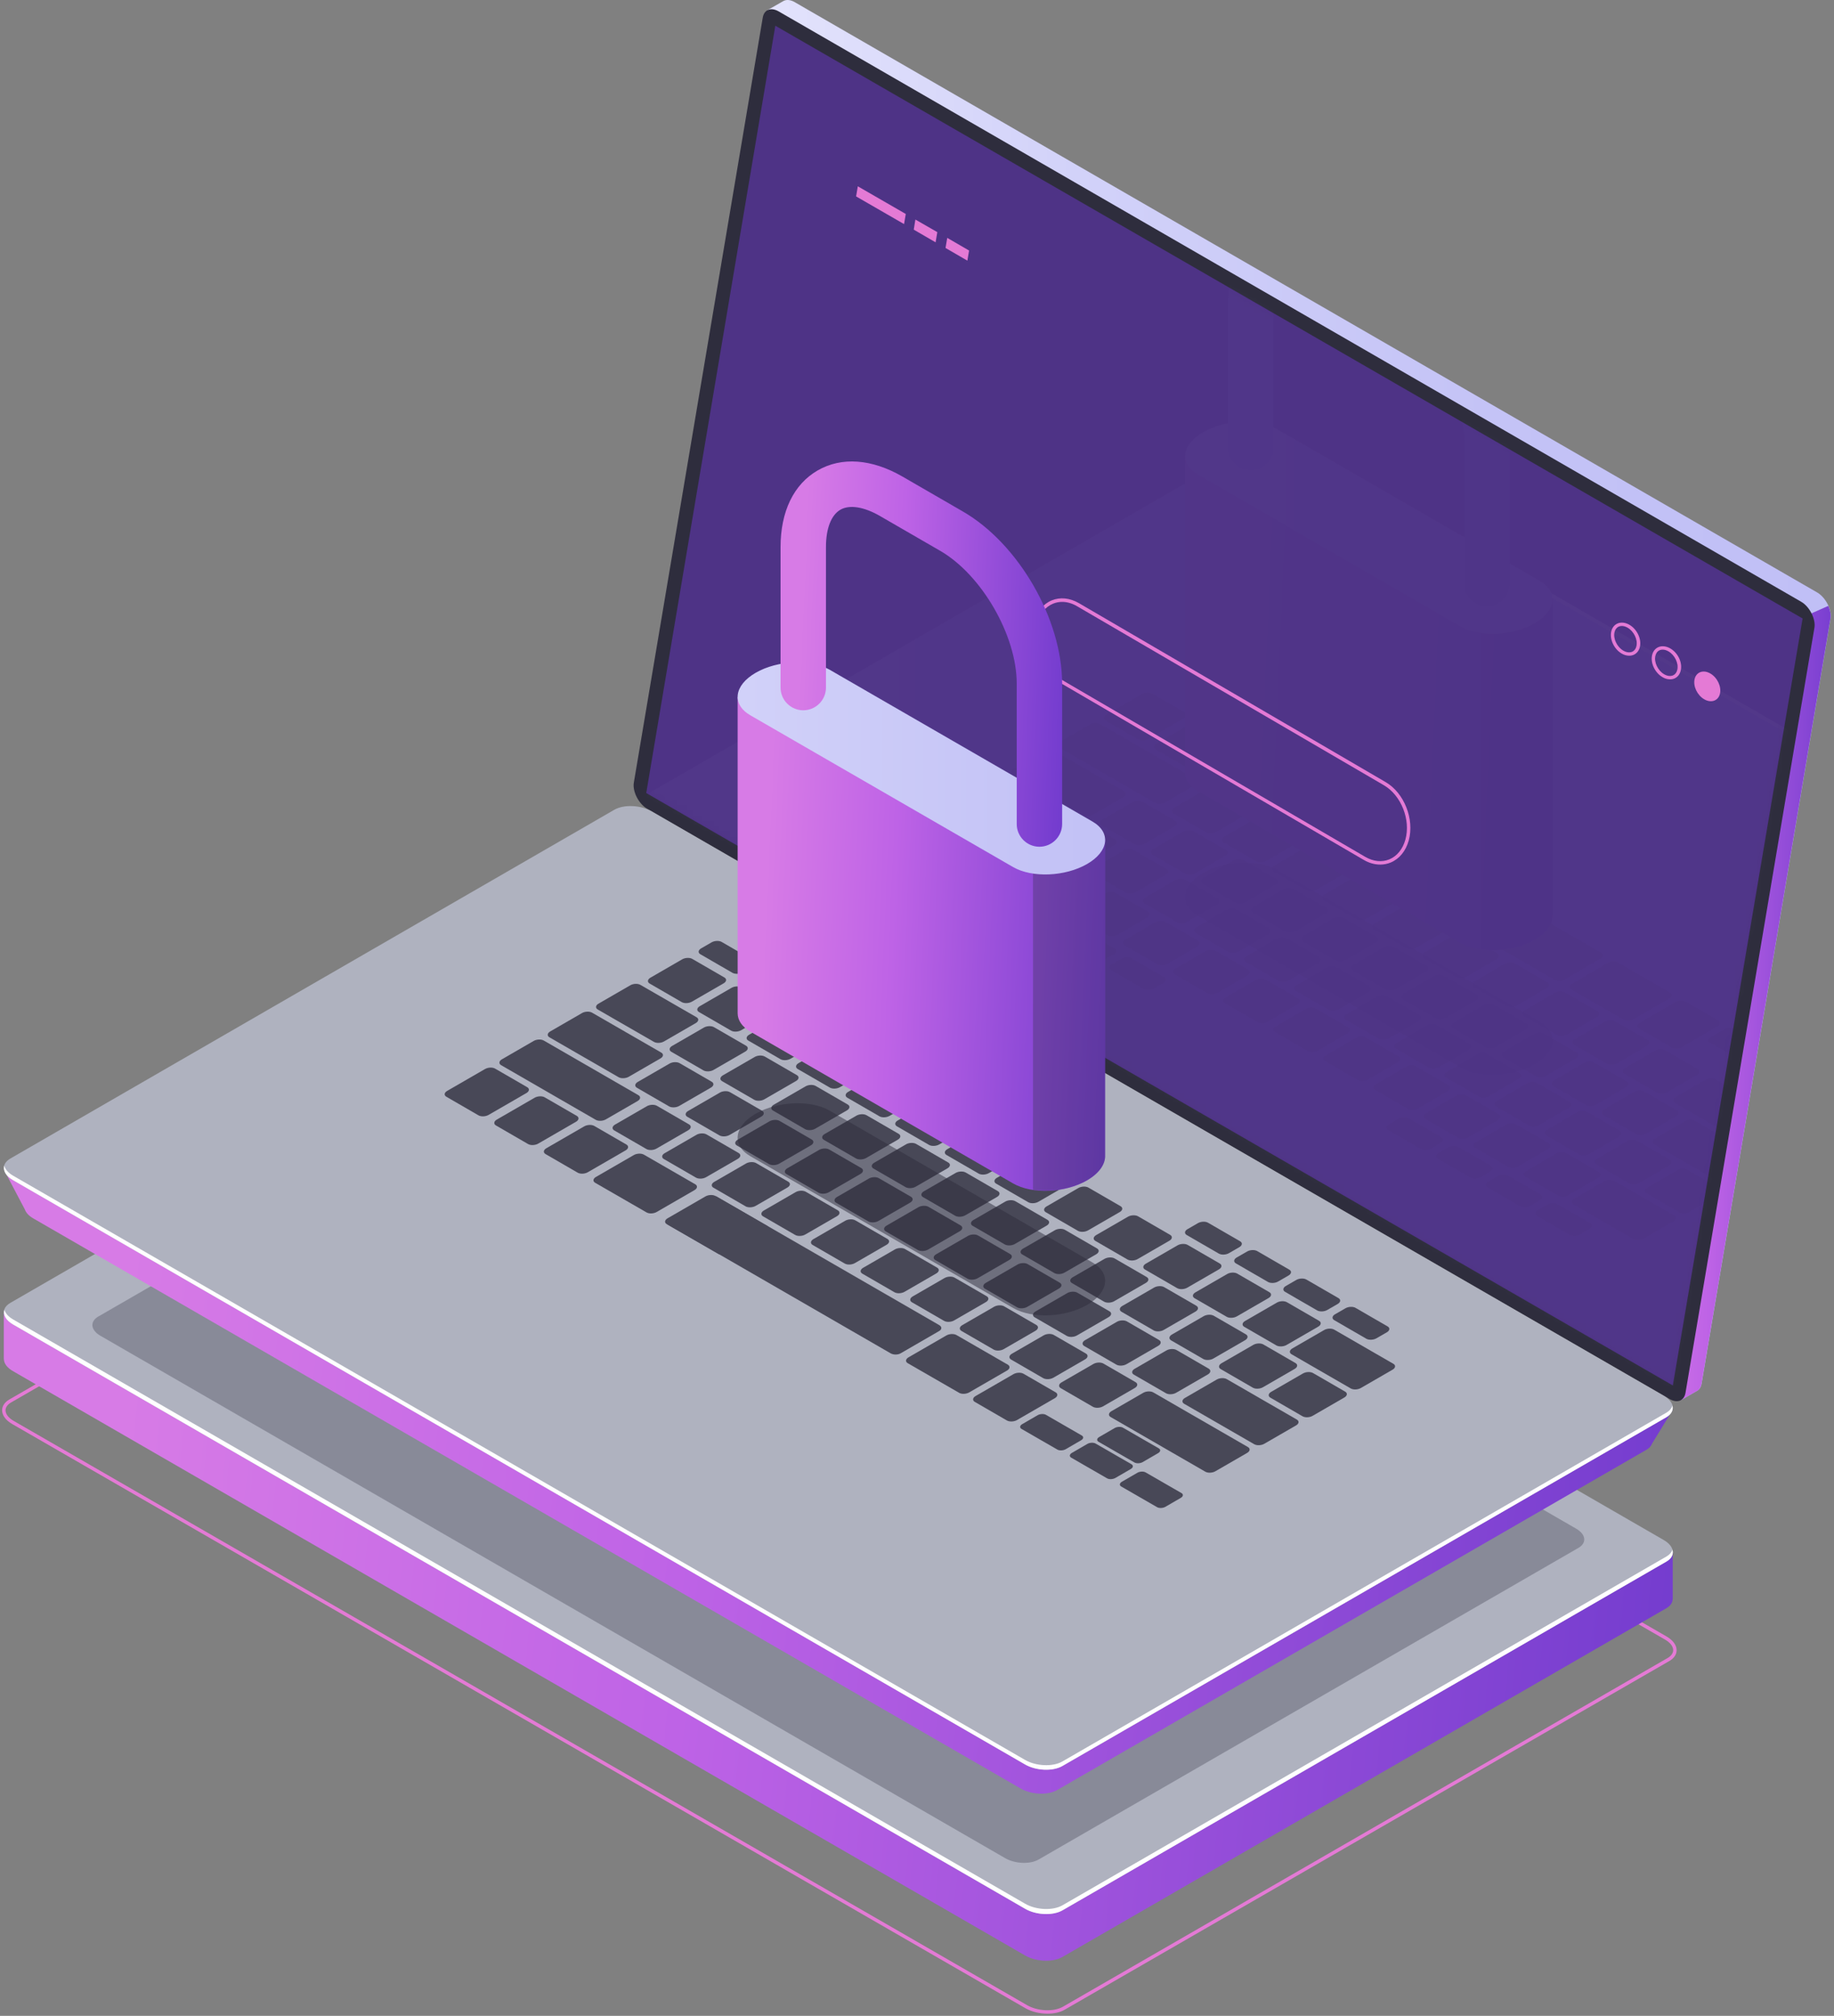 <svg width="343" height="377" viewBox="0 0 343 377" fill="none" xmlns="http://www.w3.org/2000/svg">
<rect x="0" y="0" width="343" height="377" fill="#808080" stroke="none"/>
<g clip-path="url(#clip0_1_190)">
<path d="M195.899 376.593C194.455 376.593 192.947 376.24 191.777 375.568L2.269 266.31C1.082 265.622 0.393 264.693 0.393 263.748C0.393 262.947 0.874 262.226 1.772 261.713L114.851 196.505C116.727 195.416 120.016 195.544 122.181 196.793L311.688 306.05C312.875 306.739 313.565 307.668 313.565 308.613C313.565 309.414 313.084 310.135 312.186 310.648L199.107 375.856C198.257 376.352 197.102 376.593 195.899 376.593ZM118.059 196.409C116.984 196.409 115.942 196.633 115.172 197.066L2.093 262.274C1.419 262.658 1.034 263.187 1.034 263.748C1.034 264.452 1.596 265.189 2.59 265.75L192.097 375.007C194.086 376.144 197.086 376.272 198.786 375.295L311.865 310.087C312.538 309.702 312.923 309.174 312.923 308.613C312.923 307.908 312.362 307.172 311.368 306.611L121.86 197.354C120.769 196.729 119.374 196.409 118.059 196.409Z" fill="#E47AD5"/>
<path d="M312.86 290.277L302.431 288.771L121.87 184.53C119.804 183.328 116.664 183.2 114.87 184.241L7.328 246.335L0.712 245.389V254.168H0.728C0.728 254.953 1.305 255.786 2.426 256.427L191.701 365.699C193.768 366.9 196.908 367.029 198.702 365.987L311.642 300.77C312.475 300.29 312.844 299.649 312.828 298.976H312.844V290.261L312.86 290.277Z" fill="url(#paint0_linear_1_190)"/>
<path d="M2.426 247.699L191.702 356.971C193.768 358.172 196.908 358.3 198.702 357.259L311.643 292.042C313.437 291.001 313.213 289.19 311.146 288.005L121.871 178.733C119.804 177.532 116.664 177.404 114.87 178.445L1.93 243.662C0.136 244.703 0.36 246.513 2.426 247.699Z" fill="#AFB2BF"/>
<path opacity="0.3" d="M18.814 249.83L187.984 347.503C189.843 348.577 192.63 348.689 194.248 347.76L295.206 289.479C296.808 288.55 296.615 286.932 294.757 285.875L125.587 188.201C123.729 187.128 120.941 187.016 119.323 187.945L18.366 246.225C16.764 247.155 16.956 248.773 18.814 249.83Z" fill="#2E2D3D"/>
<path d="M311.659 291.096L198.719 356.313C196.925 357.354 193.785 357.226 191.718 356.024L2.443 246.753C1.53 246.224 1.001 245.583 0.825 244.942C0.537 245.872 1.081 246.913 2.443 247.698L191.718 356.97C193.785 358.171 196.925 358.299 198.719 357.258L311.659 292.041C312.668 291.464 313.021 290.631 312.781 289.814C312.636 290.295 312.268 290.743 311.659 291.096Z" fill="white"/>
<path d="M121.535 144.66L145.469 2.707L143.547 1.89L146.43 0.24C146.991 -0.112 147.792 -0.096 148.657 0.417L339.87 110.81C341.44 111.723 342.626 114.046 342.354 115.664L318.244 258.738C318.115 259.49 317.747 259.971 317.234 260.195L314.399 261.829L313.918 259.186L314.078 259.234L124.018 149.498C122.448 148.585 121.263 146.262 121.535 144.644V144.66Z" fill="url(#paint1_linear_1_190)"/>
<path d="M338.796 114.702L341.936 113.308C342.288 114.109 342.464 114.958 342.336 115.679L318.226 258.753C318.098 259.506 317.73 259.986 317.217 260.211L314.382 261.845L313.901 259.201L314.061 259.249L304.449 253.691L338.796 114.686V114.702Z" fill="url(#paint2_linear_1_190)"/>
<path d="M121.022 151.24L312.236 261.633C313.71 262.482 314.975 261.985 315.231 260.463L339.341 117.39C339.614 115.772 338.428 113.433 336.858 112.536L145.645 2.142C144.171 1.293 142.905 1.79 142.649 3.312L118.539 146.386C118.267 148.004 119.452 150.343 121.022 151.24Z" fill="#2E2D3D"/>
<g opacity="0.51">
<path d="M145.004 4.808L337.131 115.665L312.861 259.108L120.862 148.314L145.004 4.808Z" fill="#6C38CC"/>
</g>
<path d="M0.825 218.977L11.254 224.424L115.896 164.013C117.642 163.003 120.702 163.131 122.721 164.301L303.201 268.494C304.931 267.533 312.797 263.736 312.797 263.736L308.984 269.952C308.824 270.401 308.487 270.801 307.911 271.138L197.71 334.769C195.964 335.778 192.904 335.65 190.885 334.48L6.208 227.852C5.375 227.371 4.862 226.795 4.654 226.202L0.857 218.993L0.825 218.977Z" fill="url(#paint3_linear_1_190)"/>
<path d="M2.426 220.706L191.702 329.978C193.768 331.179 196.908 331.307 198.702 330.266L311.643 265.049C313.437 264.008 313.213 262.198 311.146 261.012L121.871 151.74C119.804 150.539 116.664 150.411 114.87 151.452L1.93 216.669C0.136 217.71 0.36 219.52 2.426 220.706Z" fill="#AFB2BF"/>
<path d="M2.427 219.857L191.702 329.129C193.769 330.33 196.909 330.458 198.703 329.417L311.643 264.2C312.268 263.832 312.636 263.367 312.781 262.87C312.989 263.671 312.62 264.472 311.643 265.049L198.703 330.266C196.909 331.307 193.769 331.179 191.702 329.978L2.427 220.706C1.081 219.937 0.537 218.896 0.793 217.983C0.953 218.639 1.498 219.312 2.427 219.857Z" fill="white"/>
<g opacity="0.15">
<mask id="mask0_1_190" style="mask-type:luminance" maskUnits="userSpaceOnUse" x="120" y="4" width="218" height="256">
<g opacity="0.15">
<path d="M337.131 115.655L145.004 4.797L120.862 148.303L312.861 259.097L337.131 115.655Z" fill="white"/>
</g>
</mask>
<g mask="url(#mask0_1_190)">
<path d="M120.785 150.303L131.214 155.75L235.856 95.339C237.602 94.33 240.662 94.458 242.681 95.627L423.161 199.821C424.891 198.86 432.757 195.063 432.757 195.063L428.944 201.279C428.784 201.727 428.447 202.128 427.871 202.464L317.67 266.095C315.924 267.104 312.864 266.976 310.845 265.807L126.168 159.178C125.335 158.698 124.822 158.121 124.614 157.528L120.817 150.319L120.785 150.303Z" fill="url(#paint4_linear_1_190)"/>
<path d="M122.403 152.032L311.678 261.304C313.745 262.505 316.885 262.634 318.679 261.592L431.619 196.375C433.414 195.334 433.189 193.524 431.123 192.338L241.847 83.066C239.781 81.865 236.641 81.737 234.847 82.778L121.906 147.995C120.112 149.036 120.336 150.847 122.403 152.032Z" fill="url(#paint5_linear_1_190)"/>
<path d="M431.123 192.339L241.848 83.067C240.518 82.298 238.74 81.978 237.17 82.122C238.339 82.218 239.509 82.522 240.454 83.067L429.729 192.339C431.796 193.54 432.02 195.351 430.226 196.376L317.285 261.593C316.645 261.961 315.828 262.17 314.963 262.25C316.34 262.362 317.702 262.154 318.679 261.593L431.62 196.376C433.414 195.335 433.19 193.524 431.123 192.339Z" fill="white"/>
<g opacity="0.5">
<path d="M221.533 133.214L215.461 129.706C214.981 129.417 214.148 129.449 213.619 129.754L206.875 133.695C206.346 133.999 206.314 134.48 206.795 134.768L212.866 138.276C213.347 138.565 214.18 138.533 214.709 138.228L221.453 134.287C221.982 133.983 222.014 133.502 221.533 133.214Z" fill="#2E2D3D"/>
<path d="M230.904 138.631L224.833 135.122C224.352 134.834 223.519 134.866 222.99 135.17L216.246 139.111C215.717 139.416 215.685 139.896 216.166 140.185L222.237 143.693C222.718 143.981 223.551 143.949 224.08 143.645L230.824 139.704C231.353 139.4 231.385 138.919 230.904 138.631Z" fill="#2E2D3D"/>
<path d="M240.275 144.043L234.204 140.534C233.723 140.246 232.89 140.278 232.361 140.582L225.617 144.523C225.088 144.828 225.056 145.308 225.537 145.596L231.608 149.105C232.089 149.393 232.922 149.361 233.451 149.057L240.195 145.116C240.724 144.812 240.756 144.331 240.275 144.043Z" fill="#2E2D3D"/>
<path d="M233.148 151.234L227.076 147.726C226.596 147.437 225.763 147.469 225.234 147.774L219.579 151.074C219.05 151.378 219.018 151.859 219.499 152.147L225.57 155.655C226.051 155.944 226.884 155.912 227.413 155.607L233.068 152.307C233.596 152.003 233.628 151.522 233.148 151.234Z" fill="#2E2D3D"/>
<path d="M242.518 156.651L236.446 153.142C235.966 152.854 235.133 152.886 234.604 153.19L228.949 156.491C228.42 156.795 228.388 157.276 228.869 157.564L234.94 161.072C235.421 161.361 236.254 161.329 236.783 161.024L242.438 157.724C242.966 157.42 242.998 156.939 242.518 156.651Z" fill="#2E2D3D"/>
<path d="M251.89 162.051L245.818 158.543C245.338 158.254 244.505 158.286 243.976 158.591L238.321 161.891C237.792 162.195 237.76 162.676 238.241 162.964L244.313 166.472C244.793 166.761 245.626 166.729 246.155 166.424L251.81 163.124C252.338 162.82 252.371 162.339 251.89 162.051Z" fill="#2E2D3D"/>
<path d="M261.262 167.465L255.19 163.957C254.71 163.668 253.877 163.701 253.348 164.005L247.693 167.305C247.164 167.609 247.132 168.09 247.613 168.378L253.685 171.887C254.165 172.175 254.998 172.143 255.527 171.839L261.182 168.539C261.711 168.234 261.743 167.754 261.262 167.465Z" fill="#2E2D3D"/>
<path d="M270.616 172.877L264.545 169.369C264.064 169.08 263.231 169.112 262.703 169.417L257.048 172.717C256.519 173.021 256.487 173.502 256.968 173.79L263.039 177.299C263.52 177.587 264.353 177.555 264.881 177.25L270.536 173.95C271.065 173.646 271.097 173.165 270.616 172.877Z" fill="#2E2D3D"/>
<path d="M279.99 178.282L273.918 174.773C273.437 174.485 272.604 174.517 272.076 174.822L266.421 178.122C265.892 178.426 265.86 178.907 266.341 179.195L272.412 182.703C272.893 182.992 273.726 182.96 274.254 182.655L279.909 179.355C280.438 179.051 280.47 178.57 279.99 178.282Z" fill="#2E2D3D"/>
<path d="M289.361 183.694L283.289 180.185C282.808 179.897 281.975 179.929 281.447 180.233L275.792 183.533C275.263 183.838 275.231 184.318 275.712 184.607L281.783 188.115C282.264 188.404 283.097 188.372 283.625 188.067L289.281 184.767C289.809 184.463 289.841 183.982 289.361 183.694Z" fill="#2E2D3D"/>
<path d="M298.733 189.108L292.661 185.6C292.181 185.311 291.348 185.343 290.819 185.648L285.164 188.948C284.635 189.252 284.603 189.733 285.084 190.021L291.155 193.529C291.636 193.818 292.469 193.786 292.998 193.481L298.653 190.181C299.181 189.877 299.213 189.396 298.733 189.108Z" fill="#2E2D3D"/>
<path d="M308.105 194.506L302.033 190.998C301.553 190.709 300.72 190.741 300.191 191.046L294.536 194.346C294.007 194.65 293.975 195.131 294.456 195.419L300.527 198.927C301.008 199.216 301.841 199.184 302.37 198.879L308.025 195.579C308.553 195.275 308.585 194.794 308.105 194.506Z" fill="#2E2D3D"/>
<path d="M317.476 199.92L311.404 196.412C310.924 196.123 310.091 196.155 309.562 196.46L303.907 199.76C303.378 200.064 303.346 200.545 303.827 200.833L309.898 204.342C310.379 204.63 311.212 204.598 311.741 204.293L317.396 200.993C317.924 200.689 317.956 200.208 317.476 199.92Z" fill="#2E2D3D"/>
<path d="M229.239 158.957L223.167 155.448C222.686 155.16 221.853 155.192 221.325 155.496L215.67 158.796C215.141 159.101 215.109 159.581 215.59 159.87L221.661 163.378C222.142 163.666 222.975 163.634 223.503 163.33L229.158 160.03C229.687 159.726 229.719 159.245 229.239 158.957Z" fill="#2E2D3D"/>
<path d="M219.739 153.464L213.667 149.956C213.186 149.668 212.353 149.7 211.825 150.004L206.17 153.304C205.641 153.609 205.609 154.089 206.09 154.378L212.161 157.886C212.642 158.174 213.475 158.142 214.003 157.838L219.658 154.538C220.187 154.233 220.219 153.753 219.739 153.464Z" fill="#2E2D3D"/>
<path d="M210.206 147.964L197.134 140.418C196.653 140.13 195.82 140.162 195.292 140.467L189.637 143.767C189.108 144.071 189.076 144.552 189.556 144.84L202.629 152.385C203.109 152.674 203.942 152.642 204.471 152.337L210.126 149.037C210.655 148.733 210.687 148.252 210.206 147.964Z" fill="#2E2D3D"/>
<path d="M199.153 151.573L188.548 145.453C188.067 145.165 187.234 145.197 186.706 145.501L181.051 148.801C180.522 149.105 180.49 149.586 180.97 149.874L191.576 155.994C192.056 156.282 192.889 156.25 193.418 155.946L199.073 152.646C199.602 152.341 199.634 151.861 199.153 151.573Z" fill="#2E2D3D"/>
<path d="M238.61 164.369L232.538 160.86C232.058 160.572 231.224 160.604 230.696 160.908L225.041 164.208C224.512 164.513 224.48 164.993 224.961 165.282L231.032 168.79C231.513 169.078 232.346 169.046 232.875 168.742L238.53 165.442C239.058 165.137 239.09 164.657 238.61 164.369Z" fill="#2E2D3D"/>
<path d="M247.982 169.771L241.91 166.263C241.43 165.974 240.597 166.006 240.068 166.311L234.413 169.611C233.884 169.915 233.852 170.396 234.333 170.684L240.404 174.193C240.885 174.481 241.718 174.449 242.247 174.145L247.902 170.844C248.43 170.54 248.462 170.059 247.982 169.771Z" fill="#2E2D3D"/>
<path d="M257.354 175.183L251.282 171.675C250.802 171.386 249.969 171.418 249.44 171.723L243.785 175.023C243.256 175.327 243.224 175.808 243.705 176.096L249.776 179.604C250.257 179.893 251.09 179.861 251.619 179.556L257.274 176.256C257.802 175.952 257.834 175.471 257.354 175.183Z" fill="#2E2D3D"/>
<path d="M266.724 180.602L260.652 177.094C260.172 176.805 259.339 176.837 258.81 177.142L253.155 180.442C252.626 180.746 252.594 181.227 253.075 181.515L259.146 185.023C259.627 185.312 260.46 185.28 260.989 184.975L266.644 181.675C267.172 181.371 267.204 180.89 266.724 180.602Z" fill="#2E2D3D"/>
<path d="M276.097 186L270.025 182.491C269.545 182.203 268.712 182.235 268.183 182.539L262.528 185.839C261.999 186.144 261.967 186.624 262.448 186.913L268.52 190.421C269 190.709 269.833 190.677 270.362 190.373L276.017 187.073C276.545 186.769 276.578 186.288 276.097 186Z" fill="#2E2D3D"/>
<path d="M285.452 191.414L279.381 187.906C278.9 187.617 278.067 187.649 277.539 187.954L271.884 191.254C271.355 191.558 271.323 192.039 271.803 192.327L277.875 195.835C278.356 196.124 279.189 196.092 279.717 195.787L285.372 192.487C285.901 192.183 285.933 191.702 285.452 191.414Z" fill="#2E2D3D"/>
<path d="M294.824 196.831L288.752 193.322C288.271 193.034 287.438 193.066 286.91 193.37L281.255 196.67C280.726 196.975 280.694 197.455 281.175 197.744L287.246 201.252C287.727 201.541 288.56 201.508 289.088 201.204L294.743 197.904C295.272 197.6 295.304 197.119 294.824 196.831Z" fill="#2E2D3D"/>
<path d="M304.195 202.226L298.123 198.718C297.642 198.429 296.809 198.461 296.281 198.766L290.626 202.066C290.097 202.37 290.065 202.851 290.546 203.139L296.617 206.647C297.098 206.936 297.931 206.904 298.459 206.599L304.114 203.299C304.643 202.995 304.675 202.514 304.195 202.226Z" fill="#2E2D3D"/>
<path d="M313.567 207.64L307.495 204.132C307.015 203.844 306.181 203.876 305.653 204.18L299.998 207.48C299.469 207.784 299.437 208.265 299.918 208.553L305.989 212.062C306.47 212.35 307.303 212.318 307.832 212.014L313.487 208.714C314.015 208.409 314.047 207.929 313.567 207.64Z" fill="#2E2D3D"/>
<path d="M330.227 217.256L316.994 209.615C316.514 209.326 315.681 209.358 315.152 209.663L309.497 212.963C308.968 213.267 308.936 213.748 309.417 214.036L322.649 221.678C323.13 221.966 323.963 221.934 324.491 221.63L330.146 218.33C330.675 218.025 330.707 217.545 330.227 217.256Z" fill="#2E2D3D"/>
<path d="M313.055 227.301L301.889 220.845C301.408 220.556 300.575 220.588 300.046 220.893L294.391 224.193C293.863 224.497 293.831 224.978 294.311 225.266L305.477 231.722C305.958 232.01 306.791 231.978 307.319 231.674L312.974 228.374C313.503 228.069 313.535 227.589 313.055 227.301Z" fill="#2E2D3D"/>
<path d="M237.311 173.602L231.239 170.093C230.759 169.805 229.926 169.837 229.397 170.141L223.742 173.441C223.213 173.746 223.181 174.226 223.662 174.515L229.733 178.023C230.214 178.312 231.047 178.279 231.576 177.975L237.231 174.675C237.759 174.371 237.791 173.89 237.311 173.602Z" fill="#2E2D3D"/>
<path d="M227.716 168.041L221.645 164.533C221.164 164.244 220.331 164.276 219.802 164.581L214.147 167.881C213.619 168.185 213.587 168.666 214.067 168.954L220.139 172.463C220.619 172.751 221.452 172.719 221.981 172.415L227.636 169.114C228.165 168.81 228.197 168.329 227.716 168.041Z" fill="#2E2D3D"/>
<path d="M218.105 162.497L212.033 158.989C211.553 158.7 210.72 158.732 210.191 159.037L204.536 162.337C204.007 162.641 203.975 163.122 204.456 163.41L210.527 166.918C211.008 167.207 211.841 167.175 212.37 166.87L218.025 163.57C218.553 163.266 218.585 162.785 218.105 162.497Z" fill="#2E2D3D"/>
<path d="M208.508 156.958L202.437 153.449C201.956 153.161 201.123 153.193 200.594 153.497L194.939 156.797C194.411 157.102 194.379 157.582 194.859 157.871L200.931 161.379C201.411 161.667 202.244 161.635 202.773 161.331L208.428 158.031C208.957 157.727 208.989 157.246 208.508 156.958Z" fill="#2E2D3D"/>
<path d="M246.684 178.999L240.612 175.491C240.132 175.203 239.299 175.235 238.77 175.539L233.115 178.839C232.586 179.144 232.554 179.624 233.035 179.912L239.106 183.421C239.587 183.709 240.42 183.677 240.949 183.373L246.604 180.073C247.132 179.768 247.164 179.288 246.684 178.999Z" fill="#2E2D3D"/>
<path d="M256.056 184.414L249.984 180.905C249.504 180.617 248.671 180.649 248.142 180.953L242.487 184.253C241.958 184.558 241.926 185.038 242.407 185.327L248.478 188.835C248.959 189.124 249.792 189.091 250.321 188.787L255.976 185.487C256.504 185.183 256.537 184.702 256.056 184.414Z" fill="#2E2D3D"/>
<path d="M265.427 189.828L259.355 186.32C258.875 186.031 258.042 186.063 257.513 186.368L251.858 189.668C251.329 189.972 251.297 190.453 251.778 190.741L257.85 194.249C258.33 194.538 259.163 194.506 259.692 194.201L265.347 190.901C265.876 190.597 265.908 190.116 265.427 189.828Z" fill="#2E2D3D"/>
<path d="M274.783 195.228L268.712 191.72C268.231 191.431 267.398 191.463 266.87 191.768L261.215 195.068C260.686 195.372 260.654 195.853 261.135 196.141L267.206 199.65C267.687 199.938 268.52 199.906 269.048 199.602L274.703 196.301C275.232 195.997 275.264 195.516 274.783 195.228Z" fill="#2E2D3D"/>
<path d="M284.155 200.64L278.083 197.132C277.602 196.843 276.769 196.875 276.241 197.18L270.586 200.48C270.057 200.784 270.025 201.265 270.506 201.553L276.577 205.061C277.058 205.35 277.891 205.318 278.419 205.013L284.074 201.713C284.603 201.409 284.635 200.928 284.155 200.64Z" fill="#2E2D3D"/>
<path d="M293.526 206.059L287.454 202.551C286.974 202.262 286.14 202.294 285.612 202.599L279.957 205.899C279.428 206.203 279.396 206.684 279.877 206.972L285.948 210.48C286.429 210.769 287.262 210.737 287.791 210.432L293.446 207.132C293.974 206.828 294.006 206.347 293.526 206.059Z" fill="#2E2D3D"/>
<path d="M302.899 211.457L296.827 207.948C296.347 207.66 295.514 207.692 294.985 207.996L289.33 211.296C288.801 211.601 288.769 212.081 289.25 212.37L295.321 215.878C295.802 216.167 296.635 216.134 297.164 215.83L302.819 212.53C303.347 212.226 303.379 211.745 302.899 211.457Z" fill="#2E2D3D"/>
<path d="M312.27 216.871L306.198 213.363C305.718 213.074 304.885 213.106 304.356 213.411L298.701 216.711C298.172 217.015 298.14 217.496 298.621 217.784L304.692 221.292C305.173 221.581 306.006 221.549 306.535 221.244L312.19 217.944C312.718 217.64 312.75 217.159 312.27 216.871Z" fill="#2E2D3D"/>
<path d="M321.641 222.283L315.569 218.775C315.089 218.486 314.256 218.518 313.727 218.823L308.072 222.123C307.543 222.427 307.511 222.908 307.992 223.196L314.063 226.705C314.544 226.993 315.377 226.961 315.906 226.656L321.561 223.356C322.089 223.052 322.121 222.571 321.641 222.283Z" fill="#2E2D3D"/>
<path d="M214.676 170.491L208.605 166.982C208.124 166.694 207.291 166.726 206.762 167.031L201.107 170.331C200.579 170.635 200.546 171.116 201.027 171.404L207.099 174.912C207.579 175.201 208.412 175.169 208.941 174.864L214.596 171.564C215.125 171.26 215.157 170.779 214.676 170.491Z" fill="#2E2D3D"/>
<path d="M205.352 165.11L199.28 161.601C198.8 161.313 197.967 161.345 197.438 161.649L191.783 164.95C191.254 165.254 191.222 165.734 191.703 166.023L197.774 169.531C198.255 169.82 199.088 169.788 199.617 169.483L205.272 166.183C205.8 165.879 205.832 165.398 205.352 165.11Z" fill="#2E2D3D"/>
<path d="M196.029 159.728L189.957 156.22C189.476 155.932 188.643 155.964 188.115 156.268L182.46 159.568C181.931 159.873 181.899 160.353 182.38 160.641L188.451 164.15C188.932 164.438 189.765 164.406 190.293 164.102L195.948 160.802C196.477 160.497 196.509 160.017 196.029 159.728Z" fill="#2E2D3D"/>
<path d="M186.705 154.342L180.634 150.834C180.153 150.546 179.32 150.578 178.791 150.882L173.136 154.182C172.608 154.487 172.576 154.967 173.056 155.256L179.128 158.764C179.609 159.052 180.442 159.02 180.97 158.716L186.625 155.416C187.154 155.111 187.186 154.631 186.705 154.342Z" fill="#2E2D3D"/>
<path d="M177.67 159.618L171.598 156.109C171.118 155.821 170.285 155.853 169.756 156.157L167.882 157.247C167.353 157.551 167.321 158.032 167.802 158.32L173.873 161.828C174.354 162.117 175.187 162.085 175.715 161.78L177.59 160.691C178.118 160.386 178.15 159.906 177.67 159.618Z" fill="#2E2D3D"/>
<path d="M189.846 166.649L183.774 163.14C183.293 162.852 182.46 162.884 181.932 163.188L180.057 164.278C179.529 164.582 179.497 165.063 179.977 165.351L186.049 168.859C186.529 169.148 187.362 169.116 187.891 168.811L189.765 167.722C190.294 167.417 190.326 166.937 189.846 166.649Z" fill="#2E2D3D"/>
<path d="M199.12 172.015L193.048 168.507C192.568 168.219 191.735 168.251 191.206 168.555L189.332 169.645C188.803 169.949 188.771 170.43 189.252 170.718L195.323 174.226C195.804 174.515 196.637 174.483 197.166 174.178L199.04 173.089C199.569 172.784 199.601 172.304 199.12 172.015Z" fill="#2E2D3D"/>
<path d="M208.412 177.369L202.34 173.86C201.86 173.572 201.027 173.604 200.498 173.908L198.624 174.998C198.095 175.302 198.063 175.783 198.544 176.071L204.615 179.579C205.096 179.868 205.929 179.836 206.458 179.531L208.332 178.442C208.86 178.137 208.893 177.657 208.412 177.369Z" fill="#2E2D3D"/>
<path d="M217.688 182.731L211.617 179.222C211.136 178.934 210.303 178.966 209.774 179.271L207.9 180.36C207.371 180.664 207.339 181.145 207.82 181.433L213.892 184.942C214.372 185.23 215.205 185.198 215.734 184.893L217.608 183.804C218.137 183.5 218.169 183.019 217.688 182.731Z" fill="#2E2D3D"/>
<path d="M269.528 212.658L263.457 209.15C262.976 208.861 262.143 208.893 261.614 209.198L259.74 210.287C259.211 210.591 259.179 211.072 259.66 211.36L265.731 214.869C266.212 215.157 267.045 215.125 267.574 214.821L269.448 213.731C269.977 213.427 270.009 212.946 269.528 212.658Z" fill="#2E2D3D"/>
<path d="M278.804 218.009L272.732 214.5C272.251 214.212 271.418 214.244 270.89 214.548L269.015 215.638C268.487 215.942 268.455 216.423 268.935 216.711L275.007 220.219C275.487 220.508 276.32 220.476 276.849 220.171L278.723 219.082C279.252 218.778 279.284 218.297 278.804 218.009Z" fill="#2E2D3D"/>
<path d="M288.095 223.371L282.023 219.863C281.542 219.574 280.709 219.606 280.181 219.911L278.306 221C277.778 221.304 277.746 221.785 278.226 222.073L284.298 225.582C284.778 225.87 285.611 225.838 286.14 225.534L288.014 224.444C288.543 224.14 288.575 223.659 288.095 223.371Z" fill="#2E2D3D"/>
<path d="M297.371 228.719L291.299 225.211C290.819 224.923 289.986 224.955 289.457 225.259L287.583 226.348C287.054 226.653 287.022 227.133 287.503 227.422L293.574 230.93C294.055 231.218 294.888 231.186 295.417 230.882L297.291 229.793C297.819 229.488 297.852 229.008 297.371 228.719Z" fill="#2E2D3D"/>
<path d="M224.032 175.908L217.96 172.399C217.479 172.111 216.646 172.143 216.118 172.447L210.463 175.747C209.934 176.052 209.902 176.532 210.383 176.821L216.454 180.329C216.935 180.617 217.768 180.585 218.296 180.281L223.951 176.981C224.48 176.677 224.512 176.196 224.032 175.908Z" fill="#2E2D3D"/>
<path d="M233.404 181.324L227.332 177.816C226.851 177.527 226.018 177.559 225.49 177.864L219.835 181.164C219.306 181.468 219.274 181.949 219.755 182.237L225.826 185.746C226.307 186.034 227.14 186.002 227.668 185.698L233.323 182.397C233.852 182.093 233.884 181.612 233.404 181.324Z" fill="#2E2D3D"/>
<path d="M242.775 186.722L236.703 183.214C236.223 182.925 235.389 182.957 234.861 183.262L229.206 186.562C228.677 186.866 228.645 187.347 229.126 187.635L235.197 191.144C235.678 191.432 236.511 191.4 237.04 191.095L242.695 187.795C243.223 187.491 243.255 187.01 242.775 186.722Z" fill="#2E2D3D"/>
<path d="M252.147 192.131L246.075 188.623C245.595 188.335 244.762 188.367 244.233 188.671L238.578 191.971C238.049 192.276 238.017 192.756 238.498 193.045L244.569 196.553C245.05 196.841 245.883 196.809 246.412 196.505L252.067 193.205C252.595 192.9 252.627 192.42 252.147 192.131Z" fill="#2E2D3D"/>
<path d="M261.518 197.55L255.446 194.042C254.966 193.754 254.133 193.786 253.604 194.09L247.949 197.39C247.42 197.695 247.388 198.175 247.869 198.464L253.94 201.972C254.421 202.26 255.254 202.228 255.783 201.924L261.438 198.624C261.966 198.319 261.998 197.839 261.518 197.55Z" fill="#2E2D3D"/>
<path d="M270.89 202.943L264.818 199.435C264.338 199.147 263.505 199.179 262.976 199.483L257.321 202.783C256.792 203.088 256.76 203.568 257.241 203.857L263.313 207.365C263.793 207.653 264.626 207.621 265.155 207.317L270.81 204.017C271.338 203.712 271.371 203.232 270.89 202.943Z" fill="#2E2D3D"/>
<path d="M280.261 208.362L274.189 204.854C273.709 204.566 272.876 204.598 272.347 204.902L266.692 208.202C266.164 208.507 266.131 208.987 266.612 209.276L272.684 212.784C273.164 213.072 273.997 213.04 274.526 212.736L280.181 209.436C280.71 209.131 280.742 208.651 280.261 208.362Z" fill="#2E2D3D"/>
<path d="M289.617 213.779L283.546 210.271C283.065 209.982 282.232 210.014 281.704 210.319L276.049 213.619C275.52 213.923 275.488 214.404 275.968 214.692L282.04 218.201C282.521 218.489 283.354 218.457 283.882 218.153L289.537 214.852C290.066 214.548 290.098 214.068 289.617 213.779Z" fill="#2E2D3D"/>
<path d="M298.989 219.177L292.917 215.668C292.436 215.38 291.603 215.412 291.075 215.717L285.42 219.017C284.891 219.321 284.859 219.802 285.34 220.09L291.411 223.598C291.892 223.887 292.725 223.855 293.253 223.55L298.908 220.25C299.437 219.946 299.469 219.465 298.989 219.177Z" fill="#2E2D3D"/>
<path d="M223.599 145.725L205.737 135.408C205.257 135.119 204.424 135.151 203.895 135.456L198.24 138.756C197.711 139.06 197.679 139.541 198.16 139.829L216.022 150.146C216.503 150.434 217.336 150.402 217.864 150.098L223.519 146.798C224.048 146.494 224.08 146.013 223.599 145.725Z" fill="#2E2D3D"/>
<path d="M338.702 212.176L320.84 201.859C320.359 201.571 319.526 201.603 318.998 201.907L313.343 205.207C312.814 205.512 312.782 205.992 313.262 206.281L331.125 216.597C331.605 216.886 332.438 216.854 332.967 216.549L338.622 213.249C339.151 212.945 339.183 212.464 338.702 212.176Z" fill="#2E2D3D"/>
<path d="M321.32 190.824L315.249 187.315C314.768 187.027 313.935 187.059 313.406 187.364L306.662 191.304C306.133 191.609 306.101 192.089 306.582 192.378L312.653 195.886C313.134 196.174 313.967 196.142 314.496 195.838L321.24 191.897C321.769 191.593 321.801 191.112 321.32 190.824Z" fill="#2E2D3D"/>
<path d="M253.284 151.541L243.576 145.934C243.095 145.646 242.262 145.678 241.733 145.982L234.989 149.923C234.46 150.228 234.428 150.708 234.909 150.997L244.617 156.604C245.098 156.892 245.931 156.86 246.459 156.556L253.204 152.615C253.732 152.31 253.764 151.83 253.284 151.541Z" fill="#2E2D3D"/>
<path d="M312.301 185.615L302.593 180.008C302.113 179.72 301.28 179.752 300.751 180.056L294.007 183.997C293.478 184.302 293.446 184.782 293.927 185.071L303.635 190.678C304.115 190.966 304.948 190.934 305.477 190.63L312.221 186.689C312.75 186.384 312.782 185.904 312.301 185.615Z" fill="#2E2D3D"/>
<path d="M266.804 159.342L257.096 153.735C256.616 153.446 255.783 153.478 255.254 153.783L248.51 157.724C247.981 158.028 247.949 158.509 248.429 158.797L258.137 164.404C258.618 164.692 259.451 164.66 259.98 164.356L266.724 160.415C267.253 160.111 267.285 159.63 266.804 159.342Z" fill="#2E2D3D"/>
<path d="M248.511 158.845L290.691 183.196C291.22 183.5 292.037 183.516 292.533 183.228L299.406 179.207C299.903 178.918 299.871 178.438 299.358 178.133L257.178 153.783L248.511 158.845Z" fill="#2E2D3D"/>
<path d="M329.138 200.366L335.898 204.275C336.299 204.499 336.972 204.483 337.404 204.227L340.16 202.609C340.592 202.352 340.624 201.968 340.224 201.727L333.463 197.819C333.063 197.594 332.39 197.61 331.957 197.867L329.202 199.485C328.769 199.741 328.737 200.125 329.138 200.366Z" fill="#2E2D3D"/>
<path d="M319.766 194.951L326.526 198.86C326.927 199.085 327.599 199.069 328.032 198.812L330.787 197.194C331.22 196.938 331.252 196.553 330.852 196.313L324.091 192.404C323.691 192.18 323.018 192.196 322.585 192.452L319.83 194.07C319.397 194.327 319.365 194.711 319.766 194.951Z" fill="#2E2D3D"/>
<path d="M324.269 203.219L331.029 207.128C331.43 207.352 332.102 207.336 332.535 207.08L335.29 205.462C335.723 205.206 335.755 204.821 335.354 204.581L328.594 200.672C328.194 200.448 327.521 200.464 327.088 200.72L324.333 202.338C323.9 202.595 323.868 202.979 324.269 203.219Z" fill="#2E2D3D"/>
</g>
<path d="M221.629 85.366V144.527C221.645 145.809 222.43 147.027 224.016 147.956L273.165 176.343C276.705 178.378 282.889 178.137 286.974 175.766C289.265 174.437 290.402 172.739 290.354 171.137V111.959L221.629 85.366Z" fill="url(#paint6_linear_1_190)"/>
<path opacity="0.3" d="M276.866 177.507C280.166 178.003 284.091 177.411 286.991 175.744C289.282 174.415 290.419 172.717 290.371 171.115V111.937L277.123 106.811H276.882V177.491L276.866 177.507Z" fill="#2E2D3D"/>
<path d="M273.165 117.162L224.016 88.775C220.476 86.724 220.925 83.168 225.01 80.813C229.095 78.458 235.278 78.202 238.819 80.236L287.968 108.624C291.508 110.674 291.06 114.23 286.975 116.585C282.89 118.94 276.706 119.197 273.165 117.162Z" fill="url(#paint7_linear_1_190)"/>
<path opacity="0.5" d="M273.165 199.618L224.016 171.23C220.476 169.18 220.925 165.623 225.01 163.269C229.095 160.914 235.278 160.657 238.819 162.692L287.968 191.079C291.508 193.13 291.06 196.686 286.975 199.041C282.89 201.396 276.706 201.652 273.165 199.618Z" fill="#2E2D3D"/>
<path d="M278.084 113.367C275.745 113.367 273.839 111.46 273.839 109.121V82.833C273.839 73.862 267.287 62.504 259.517 58.018L248.239 51.498C245.259 49.784 242.568 49.351 240.854 50.344C239.14 51.338 238.162 53.869 238.162 57.313V83.602C238.162 85.941 236.256 87.847 233.917 87.847C231.578 87.847 229.672 85.941 229.672 83.602V57.313C229.672 50.665 232.139 45.571 236.609 42.991C241.078 40.412 246.717 40.813 252.484 44.145L263.762 50.665C274.175 56.672 282.329 70.802 282.329 82.833V109.121C282.329 111.46 280.423 113.367 278.084 113.367Z" fill="url(#paint8_linear_1_190)"/>
</g>
</g>
<g opacity="0.8">
<path d="M89.496 208.591L83.489 205.115C83.008 204.843 83.072 204.346 83.617 204.026L90.714 199.924C91.275 199.604 92.108 199.572 92.588 199.844L98.596 203.321C99.076 203.593 99.012 204.09 98.467 204.41L91.371 208.511C90.81 208.832 89.977 208.864 89.496 208.591Z" fill="#2E2D3D"/>
<path d="M98.772 213.961L92.764 210.484C92.284 210.212 92.348 209.715 92.892 209.395L99.989 205.294C100.55 204.973 101.383 204.941 101.864 205.214L107.871 208.69C108.352 208.962 108.288 209.459 107.743 209.779L100.646 213.881C100.085 214.201 99.252 214.233 98.772 213.961Z" fill="#2E2D3D"/>
<path d="M108.047 219.314L102.04 215.837C101.559 215.565 101.623 215.068 102.168 214.748L109.265 210.647C109.825 210.326 110.658 210.294 111.139 210.567L117.146 214.043C117.627 214.315 117.563 214.812 117.018 215.132L109.921 219.234C109.361 219.554 108.528 219.586 108.047 219.314Z" fill="#2E2D3D"/>
<path d="M120.895 214.89L114.887 211.414C114.407 211.141 114.471 210.645 115.015 210.324L120.975 206.88C121.535 206.56 122.369 206.528 122.849 206.8L128.857 210.276C129.337 210.549 129.273 211.045 128.728 211.366L122.769 214.81C122.208 215.13 121.375 215.162 120.895 214.89Z" fill="#2E2D3D"/>
<path d="M130.17 220.241L124.163 216.764C123.682 216.492 123.746 215.995 124.291 215.675L130.25 212.231C130.811 211.91 131.644 211.878 132.125 212.151L138.132 215.627C138.613 215.899 138.548 216.396 138.004 216.716L132.044 220.16C131.484 220.481 130.651 220.513 130.17 220.241Z" fill="#2E2D3D"/>
<path d="M139.445 225.603L133.438 222.127C132.957 221.854 133.022 221.358 133.566 221.037L139.526 217.593C140.086 217.273 140.919 217.24 141.4 217.513L147.407 220.989C147.888 221.262 147.824 221.758 147.279 222.079L141.32 225.523C140.759 225.843 139.926 225.875 139.429 225.603H139.445Z" fill="#2E2D3D"/>
<path d="M148.722 230.958L142.714 227.482C142.234 227.209 142.298 226.713 142.843 226.392L148.802 222.948C149.363 222.628 150.196 222.596 150.676 222.868L156.684 226.344C157.164 226.617 157.1 227.113 156.556 227.434L150.596 230.878C150.036 231.198 149.202 231.23 148.722 230.958Z" fill="#2E2D3D"/>
<path d="M157.996 236.309L151.989 232.832C151.508 232.56 151.572 232.063 152.117 231.743L158.076 228.299C158.637 227.978 159.47 227.946 159.951 228.219L165.958 231.695C166.439 231.967 166.375 232.464 165.83 232.784L159.871 236.229C159.31 236.549 158.477 236.581 157.996 236.309Z" fill="#2E2D3D"/>
<path d="M167.288 241.673L161.281 238.197C160.8 237.925 160.864 237.428 161.409 237.108L167.368 233.663C167.929 233.343 168.762 233.311 169.243 233.583L175.25 237.06C175.731 237.332 175.667 237.829 175.122 238.149L169.163 241.593C168.602 241.914 167.769 241.946 167.288 241.673Z" fill="#2E2D3D"/>
<path d="M176.565 247.026L170.557 243.55C170.077 243.278 170.141 242.781 170.685 242.461L176.645 239.016C177.205 238.696 178.038 238.664 178.519 238.936L184.527 242.412C185.007 242.685 184.943 243.181 184.398 243.502L178.439 246.946C177.878 247.267 177.045 247.299 176.565 247.026Z" fill="#2E2D3D"/>
<path d="M185.839 252.393L179.832 248.917C179.351 248.645 179.415 248.148 179.96 247.828L185.919 244.383C186.48 244.063 187.313 244.031 187.793 244.303L193.801 247.78C194.282 248.052 194.217 248.549 193.673 248.869L187.713 252.313C187.153 252.634 186.32 252.666 185.839 252.393Z" fill="#2E2D3D"/>
<path d="M195.114 257.742L189.107 254.265C188.626 253.993 188.69 253.496 189.235 253.176L195.195 249.732C195.755 249.411 196.588 249.379 197.069 249.652L203.076 253.128C203.557 253.4 203.493 253.897 202.948 254.217L196.989 257.661C196.428 257.982 195.595 258.014 195.114 257.742Z" fill="#2E2D3D"/>
<path d="M204.406 263.097L198.399 259.62C197.918 259.348 197.982 258.851 198.527 258.531L204.487 255.087C205.047 254.766 205.88 254.734 206.361 255.007L212.368 258.483C212.849 258.755 212.785 259.252 212.24 259.572L206.281 263.017C205.72 263.337 204.887 263.369 204.406 263.097Z" fill="#2E2D3D"/>
<path d="M134.56 212.341L128.552 208.865C128.072 208.592 128.136 208.096 128.68 207.775L134.64 204.331C135.201 204.011 136.034 203.979 136.514 204.251L142.522 207.727C143.002 208 142.938 208.496 142.393 208.817L136.434 212.261C135.873 212.581 135.04 212.613 134.56 212.341Z" fill="#2E2D3D"/>
<path d="M125.14 206.915L119.132 203.439C118.652 203.166 118.716 202.67 119.261 202.349L125.22 198.905C125.781 198.585 126.614 198.552 127.094 198.825L133.102 202.301C133.582 202.573 133.518 203.07 132.974 203.391L127.014 206.835C126.453 207.155 125.62 207.187 125.14 206.915Z" fill="#2E2D3D"/>
<path d="M115.703 201.461L102.759 193.995C102.279 193.723 102.343 193.226 102.887 192.906L108.847 189.462C109.408 189.141 110.241 189.109 110.721 189.382L123.665 196.847C124.146 197.119 124.082 197.616 123.537 197.936L117.578 201.381C117.017 201.701 116.184 201.733 115.703 201.461Z" fill="#2E2D3D"/>
<path d="M122.305 194.851L111.795 188.796C111.315 188.523 111.379 188.027 111.924 187.706L117.883 184.262C118.444 183.942 119.277 183.91 119.757 184.182L130.266 190.238C130.747 190.51 130.683 191.007 130.138 191.327L124.179 194.771C123.618 195.092 122.785 195.124 122.305 194.851Z" fill="#2E2D3D"/>
<path d="M143.835 217.713L137.828 214.236C137.347 213.964 137.411 213.467 137.956 213.147L143.915 209.703C144.476 209.382 145.309 209.35 145.79 209.623L151.797 213.099C152.278 213.371 152.214 213.868 151.669 214.188L145.709 217.633C145.149 217.953 144.316 217.985 143.835 217.713Z" fill="#2E2D3D"/>
<path d="M153.111 223.061L147.104 219.585C146.623 219.312 146.688 218.816 147.232 218.495L153.192 215.051C153.752 214.731 154.585 214.698 155.066 214.971L161.073 218.447C161.554 218.719 161.49 219.216 160.945 219.537L154.986 222.981C154.425 223.301 153.592 223.333 153.111 223.061Z" fill="#2E2D3D"/>
<path d="M162.403 228.426L156.395 224.949C155.914 224.677 155.979 224.18 156.523 223.86L162.483 220.416C163.043 220.095 163.876 220.063 164.357 220.336L170.364 223.812C170.845 224.084 170.781 224.581 170.236 224.901L164.277 228.346C163.716 228.666 162.883 228.698 162.403 228.426Z" fill="#2E2D3D"/>
<path d="M171.678 233.778L165.67 230.302C165.19 230.03 165.254 229.533 165.799 229.213L171.758 225.768C172.319 225.448 173.152 225.416 173.632 225.688L179.64 229.165C180.12 229.437 180.056 229.934 179.512 230.254L173.552 233.698C172.992 234.019 172.159 234.051 171.678 233.778Z" fill="#2E2D3D"/>
<path d="M180.953 239.141L174.946 235.665C174.465 235.392 174.529 234.896 175.074 234.575L181.033 231.131C181.594 230.811 182.427 230.779 182.908 231.051L188.915 234.527C189.396 234.8 189.332 235.296 188.787 235.617L182.828 239.061C182.267 239.381 181.434 239.413 180.953 239.141Z" fill="#2E2D3D"/>
<path d="M190.229 244.494L184.221 241.017C183.741 240.745 183.805 240.248 184.349 239.928L190.309 236.484C190.869 236.163 191.703 236.131 192.183 236.404L198.191 239.88C198.671 240.152 198.607 240.649 198.062 240.969L192.103 244.414C191.542 244.734 190.709 244.766 190.229 244.494Z" fill="#2E2D3D"/>
<path d="M199.521 249.84L193.513 246.363C193.033 246.091 193.097 245.594 193.641 245.274L199.601 241.83C200.162 241.509 200.995 241.477 201.475 241.75L207.483 245.226C207.963 245.498 207.899 245.995 207.354 246.315L201.395 249.76C200.834 250.08 200.001 250.112 199.521 249.84Z" fill="#2E2D3D"/>
<path d="M208.795 255.212L202.788 251.735C202.307 251.463 202.371 250.966 202.916 250.646L208.875 247.202C209.436 246.881 210.269 246.849 210.75 247.121L216.757 250.598C217.238 250.87 217.174 251.367 216.629 251.687L210.669 255.131C210.109 255.452 209.276 255.484 208.795 255.212Z" fill="#2E2D3D"/>
<path d="M218.071 260.562L212.064 257.086C211.583 256.813 211.647 256.317 212.192 255.996L218.152 252.552C218.712 252.232 219.545 252.2 220.026 252.472L226.033 255.948C226.514 256.221 226.45 256.717 225.905 257.038L219.946 260.482C219.385 260.802 218.552 260.834 218.071 260.562Z" fill="#2E2D3D"/>
<path d="M234.572 270.094L221.467 262.533C220.987 262.261 221.051 261.764 221.595 261.444L227.555 257.999C228.116 257.679 228.949 257.647 229.429 257.919L242.534 265.481C243.014 265.753 242.95 266.25 242.405 266.57L236.446 270.014C235.885 270.335 235.052 270.367 234.572 270.094Z" fill="#2E2D3D"/>
<path d="M252.626 259.666L241.556 253.274C241.076 253.002 241.14 252.505 241.684 252.185L247.644 248.74C248.204 248.42 249.037 248.388 249.518 248.66L260.588 255.052C261.068 255.325 261.004 255.821 260.46 256.142L254.5 259.586C253.94 259.906 253.107 259.938 252.626 259.666Z" fill="#2E2D3D"/>
<path d="M160.096 216.653L154.088 213.177C153.608 212.904 153.672 212.408 154.217 212.087L160.176 208.643C160.737 208.323 161.57 208.291 162.05 208.563L168.058 212.039C168.538 212.312 168.474 212.808 167.93 213.129L161.97 216.573C161.409 216.893 160.576 216.925 160.096 216.653Z" fill="#2E2D3D"/>
<path d="M150.579 211.173L144.572 207.696C144.091 207.424 144.155 206.927 144.7 206.607L150.659 203.163C151.22 202.842 152.053 202.81 152.534 203.083L158.541 206.559C159.022 206.831 158.958 207.328 158.413 207.648L152.454 211.093C151.893 211.413 151.06 211.445 150.579 211.173Z" fill="#2E2D3D"/>
<path d="M141.064 205.678L135.056 202.202C134.576 201.929 134.64 201.433 135.184 201.112L141.144 197.668C141.704 197.348 142.537 197.316 143.018 197.588L149.026 201.064C149.506 201.337 149.442 201.833 148.897 202.154L142.938 205.598C142.377 205.918 141.544 205.95 141.064 205.678Z" fill="#2E2D3D"/>
<path d="M131.565 200.181L125.557 196.705C125.077 196.433 125.141 195.936 125.685 195.616L131.645 192.171C132.205 191.851 133.038 191.819 133.519 192.091L139.527 195.568C140.007 195.84 139.943 196.336 139.398 196.657L133.439 200.101C132.878 200.422 132.045 200.454 131.565 200.181Z" fill="#2E2D3D"/>
<path d="M169.37 222.018L163.363 218.541C162.882 218.269 162.946 217.772 163.491 217.452L169.45 214.008C170.011 213.687 170.844 213.655 171.325 213.928L177.332 217.404C177.813 217.676 177.749 218.173 177.204 218.493L171.245 221.938C170.684 222.258 169.851 222.29 169.37 222.018Z" fill="#2E2D3D"/>
<path d="M178.647 227.368L172.639 223.892C172.159 223.62 172.223 223.123 172.767 222.803L178.727 219.358C179.287 219.038 180.12 219.006 180.601 219.278L186.609 222.755C187.089 223.027 187.025 223.523 186.48 223.844L180.521 227.288C179.96 227.609 179.127 227.641 178.647 227.368Z" fill="#2E2D3D"/>
<path d="M187.922 232.731L181.915 229.254C181.434 228.982 181.498 228.485 182.043 228.165L188.002 224.721C188.563 224.4 189.396 224.368 189.876 224.641L195.884 228.117C196.365 228.389 196.3 228.886 195.756 229.206L189.796 232.65C189.236 232.971 188.403 233.003 187.922 232.731Z" fill="#2E2D3D"/>
<path d="M197.197 238.086L191.19 234.609C190.709 234.337 190.773 233.841 191.318 233.52L197.278 230.076C197.838 229.755 198.671 229.723 199.152 229.996L205.159 233.472C205.64 233.744 205.576 234.241 205.031 234.561L199.072 238.006C198.511 238.326 197.678 238.358 197.197 238.086Z" fill="#2E2D3D"/>
<path d="M206.489 243.436L200.482 239.96C200.001 239.688 200.065 239.191 200.61 238.871L206.57 235.426C207.13 235.106 207.963 235.074 208.444 235.346L214.451 238.823C214.932 239.095 214.868 239.592 214.323 239.912L208.364 243.356C207.803 243.677 206.97 243.709 206.489 243.436Z" fill="#2E2D3D"/>
<path d="M215.765 248.804L209.757 245.327C209.277 245.055 209.341 244.558 209.886 244.238L215.845 240.794C216.406 240.473 217.239 240.441 217.719 240.714L223.727 244.19C224.207 244.462 224.143 244.959 223.599 245.279L217.639 248.723C217.078 249.044 216.245 249.076 215.765 248.804Z" fill="#2E2D3D"/>
<path d="M225.04 254.154L219.033 250.678C218.552 250.405 218.616 249.909 219.161 249.588L225.12 246.144C225.681 245.824 226.514 245.792 226.995 246.064L233.002 249.54C233.483 249.813 233.419 250.309 232.874 250.63L226.915 254.074C226.354 254.394 225.521 254.426 225.04 254.154Z" fill="#2E2D3D"/>
<path d="M234.316 259.524L228.308 256.047C227.828 255.775 227.892 255.278 228.436 254.958L234.396 251.514C234.956 251.193 235.789 251.161 236.27 251.433L242.277 254.91C242.758 255.182 242.694 255.679 242.149 255.999L236.19 259.443C235.629 259.764 234.796 259.796 234.316 259.524Z" fill="#2E2D3D"/>
<path d="M243.607 264.869L237.599 261.393C237.119 261.121 237.183 260.624 237.727 260.304L243.687 256.86C244.247 256.539 245.08 256.507 245.561 256.779L251.569 260.256C252.049 260.528 251.985 261.025 251.44 261.345L245.481 264.789C244.92 265.11 244.087 265.142 243.607 264.869Z" fill="#2E2D3D"/>
<path d="M155.209 203.403L149.202 199.927C148.721 199.654 148.785 199.158 149.33 198.837L155.289 195.393C155.85 195.073 156.683 195.041 157.164 195.313L163.171 198.789C163.652 199.062 163.588 199.558 163.043 199.879L157.084 203.323C156.523 203.643 155.69 203.675 155.209 203.403Z" fill="#2E2D3D"/>
<path d="M145.966 198.088L139.959 194.611C139.478 194.339 139.542 193.842 140.087 193.522L146.046 190.078C146.607 189.757 147.44 189.725 147.92 189.998L153.928 193.474C154.408 193.746 154.344 194.243 153.8 194.563L147.84 198.008C147.28 198.328 146.447 198.36 145.966 198.088Z" fill="#2E2D3D"/>
<path d="M136.737 192.749L130.73 189.273C130.249 189 130.314 188.504 130.858 188.183L136.818 184.739C137.378 184.419 138.211 184.386 138.692 184.659L144.699 188.135C145.18 188.407 145.116 188.904 144.571 189.225L138.612 192.669C138.051 192.989 137.218 193.021 136.737 192.749Z" fill="#2E2D3D"/>
<path d="M127.511 187.417L121.503 183.941C121.023 183.669 121.087 183.172 121.632 182.852L127.591 179.407C128.152 179.087 128.985 179.055 129.465 179.327L135.473 182.804C135.953 183.076 135.889 183.573 135.345 183.893L129.385 187.337C128.825 187.658 127.992 187.69 127.511 187.417Z" fill="#2E2D3D"/>
<path d="M136.994 181.936L130.987 178.46C130.506 178.187 130.57 177.691 131.115 177.37L133.085 176.233C133.646 175.912 134.479 175.88 134.96 176.153L140.967 179.629C141.448 179.901 141.384 180.398 140.839 180.718L138.869 181.856C138.308 182.176 137.475 182.208 136.994 181.936Z" fill="#2E2D3D"/>
<path d="M149.042 188.891L143.035 185.415C142.554 185.143 142.618 184.646 143.163 184.326L145.133 183.188C145.694 182.868 146.527 182.836 147.008 183.108L153.015 186.585C153.496 186.857 153.432 187.354 152.887 187.674L150.916 188.811C150.356 189.132 149.523 189.164 149.042 188.891Z" fill="#2E2D3D"/>
<path d="M158.237 194.195L152.229 190.718C151.748 190.446 151.813 189.949 152.357 189.629L154.328 188.492C154.888 188.171 155.721 188.139 156.202 188.412L162.209 191.888C162.69 192.16 162.626 192.657 162.081 192.977L160.111 194.115C159.55 194.435 158.717 194.467 158.237 194.195Z" fill="#2E2D3D"/>
<path d="M167.432 199.512L161.424 196.036C160.944 195.764 161.008 195.267 161.553 194.947L163.523 193.809C164.084 193.489 164.917 193.457 165.397 193.729L171.405 197.205C171.885 197.478 171.821 197.974 171.277 198.295L169.306 199.432C168.745 199.753 167.912 199.785 167.432 199.512Z" fill="#2E2D3D"/>
<path d="M176.628 204.811L170.621 201.335C170.14 201.062 170.204 200.566 170.749 200.245L172.719 199.108C173.28 198.787 174.113 198.755 174.594 199.028L180.601 202.504C181.082 202.776 181.018 203.273 180.473 203.593L178.502 204.731C177.942 205.051 177.109 205.083 176.628 204.811Z" fill="#2E2D3D"/>
<path d="M227.956 234.448L221.949 230.972C221.468 230.699 221.532 230.203 222.077 229.882L224.047 228.745C224.608 228.424 225.441 228.392 225.922 228.665L231.929 232.141C232.41 232.413 232.346 232.91 231.801 233.23L229.831 234.368C229.27 234.688 228.437 234.72 227.956 234.448Z" fill="#2E2D3D"/>
<path d="M237.152 239.751L231.144 236.275C230.663 236.002 230.728 235.506 231.272 235.185L233.243 234.048C233.803 233.728 234.636 233.696 235.117 233.968L241.124 237.444C241.605 237.717 241.541 238.213 240.996 238.534L239.026 239.671C238.465 239.991 237.632 240.023 237.152 239.751Z" fill="#2E2D3D"/>
<path d="M246.347 245.073L240.339 241.597C239.859 241.325 239.923 240.828 240.468 240.508L242.438 239.37C242.999 239.05 243.832 239.018 244.312 239.29L250.32 242.766C250.8 243.039 250.736 243.535 250.192 243.856L248.221 244.993C247.661 245.314 246.827 245.346 246.347 245.073Z" fill="#2E2D3D"/>
<path d="M255.542 250.37L249.535 246.893C249.054 246.621 249.118 246.124 249.663 245.804L251.633 244.667C252.194 244.346 253.027 244.314 253.508 244.587L259.515 248.063C259.996 248.335 259.932 248.832 259.387 249.152L257.417 250.29C256.856 250.61 256.023 250.642 255.542 250.37Z" fill="#2E2D3D"/>
<path d="M164.485 208.772L158.477 205.296C157.996 205.024 158.061 204.527 158.605 204.207L164.565 200.762C165.125 200.442 165.958 200.41 166.439 200.682L172.446 204.159C172.927 204.431 172.863 204.928 172.318 205.248L166.359 208.692C165.798 209.013 164.965 209.045 164.485 208.772Z" fill="#2E2D3D"/>
<path d="M173.761 214.12L167.753 210.644C167.273 210.372 167.337 209.875 167.882 209.555L173.841 206.111C174.402 205.79 175.235 205.758 175.715 206.03L181.723 209.507C182.203 209.779 182.139 210.276 181.595 210.596L175.635 214.04C175.075 214.361 174.242 214.393 173.761 214.12Z" fill="#2E2D3D"/>
<path d="M183.036 219.485L177.029 216.009C176.548 215.737 176.612 215.24 177.157 214.92L183.116 211.475C183.677 211.155 184.51 211.123 184.991 211.395L190.998 214.871C191.479 215.144 191.415 215.64 190.87 215.961L184.911 219.405C184.35 219.726 183.517 219.758 183.036 219.485Z" fill="#2E2D3D"/>
<path d="M192.312 224.838L186.304 221.362C185.824 221.09 185.888 220.593 186.432 220.273L192.392 216.828C192.953 216.508 193.786 216.476 194.266 216.748L200.274 220.224C200.754 220.497 200.69 220.993 200.145 221.314L194.186 224.758C193.625 225.079 192.792 225.111 192.312 224.838Z" fill="#2E2D3D"/>
<path d="M201.603 230.189L195.595 226.712C195.115 226.44 195.179 225.943 195.723 225.623L201.683 222.179C202.244 221.858 203.077 221.826 203.557 222.099L209.565 225.575C210.045 225.847 209.981 226.344 209.436 226.664L203.477 230.108C202.916 230.429 202.083 230.461 201.603 230.189Z" fill="#2E2D3D"/>
<path d="M210.878 235.553L204.871 232.077C204.39 231.805 204.454 231.308 204.999 230.988L210.958 227.543C211.519 227.223 212.352 227.191 212.833 227.463L218.84 230.94C219.321 231.212 219.257 231.709 218.712 232.029L212.752 235.473C212.192 235.794 211.359 235.826 210.878 235.553Z" fill="#2E2D3D"/>
<path d="M220.154 240.906L214.147 237.43C213.666 237.158 213.731 236.661 214.275 236.341L220.235 232.896C220.795 232.576 221.628 232.544 222.109 232.816L228.116 236.293C228.597 236.565 228.533 237.062 227.988 237.382L222.029 240.826C221.468 241.147 220.635 241.179 220.154 240.906Z" fill="#2E2D3D"/>
<path d="M229.431 246.271L223.423 242.795C222.943 242.522 223.007 242.026 223.552 241.705L229.511 238.261C230.072 237.941 230.905 237.909 231.385 238.181L237.393 241.657C237.873 241.93 237.809 242.426 237.265 242.747L231.305 246.191C230.744 246.511 229.911 246.543 229.431 246.271Z" fill="#2E2D3D"/>
<path d="M238.721 251.622L232.713 248.145C232.233 247.873 232.297 247.376 232.842 247.056L238.801 243.612C239.362 243.291 240.195 243.259 240.675 243.532L246.683 247.008C247.163 247.28 247.099 247.777 246.555 248.097L240.595 251.542C240.035 251.862 239.201 251.894 238.721 251.622Z" fill="#2E2D3D"/>
<path d="M111.427 209.427L93.725 199.207C93.245 198.934 93.309 198.438 93.853 198.117L99.813 194.673C100.373 194.353 101.206 194.321 101.687 194.593L119.389 204.814C119.87 205.086 119.806 205.583 119.261 205.903L113.301 209.347C112.741 209.668 111.908 209.7 111.427 209.427Z" fill="#2E2D3D"/>
<path d="M225.425 275.234L207.723 265.014C207.243 264.741 207.307 264.245 207.851 263.924L213.811 260.48C214.371 260.159 215.204 260.127 215.685 260.4L233.387 270.62C233.868 270.893 233.804 271.389 233.259 271.71L227.299 275.154C226.739 275.475 225.906 275.507 225.425 275.234Z" fill="#2E2D3D"/>
<path d="M188.322 265.656L182.315 262.18C181.834 261.907 181.898 261.411 182.443 261.09L189.54 256.989C190.101 256.669 190.934 256.637 191.414 256.909L197.422 260.385C197.902 260.658 197.838 261.154 197.294 261.475L190.197 265.576C189.636 265.896 188.803 265.928 188.322 265.656Z" fill="#2E2D3D"/>
<path d="M120.928 226.747L111.316 221.204C110.835 220.932 110.899 220.435 111.444 220.115L118.541 216.014C119.102 215.693 119.935 215.661 120.415 215.934L130.027 221.477C130.508 221.749 130.444 222.246 129.899 222.566L122.802 226.667C122.242 226.987 121.408 227.019 120.928 226.747Z" fill="#2E2D3D"/>
<path d="M179.384 260.484L169.772 254.941C169.291 254.668 169.355 254.172 169.9 253.851L176.997 249.75C177.558 249.43 178.391 249.398 178.871 249.67L188.483 255.213C188.964 255.486 188.9 255.982 188.355 256.303L181.258 260.404C180.698 260.724 179.865 260.756 179.384 260.484Z" fill="#2E2D3D"/>
<path d="M134.32 234.484L124.708 228.941C124.227 228.669 124.291 228.172 124.836 227.852L131.933 223.751C132.493 223.43 133.326 223.398 133.807 223.671L143.419 229.213C143.899 229.486 143.835 229.982 143.291 230.303L136.194 234.404C135.633 234.724 134.8 234.756 134.32 234.484Z" fill="#2E2D3D"/>
<path d="M133.887 223.696L175.667 247.822C176.18 248.127 176.18 248.607 175.667 248.912L168.442 253.093C167.93 253.397 167.081 253.397 166.568 253.093L124.788 228.967L133.903 223.712L133.887 223.696Z" fill="#2E2D3D"/>
<path d="M214.259 275.365L220.956 279.225C221.356 279.45 221.308 279.85 220.843 280.122L217.944 281.805C217.495 282.061 216.79 282.093 216.406 281.869L209.71 278.008C209.309 277.784 209.357 277.383 209.822 277.111L212.721 275.429C213.17 275.172 213.875 275.14 214.259 275.365Z" fill="#2E2D3D"/>
<path d="M204.904 269.969L211.6 273.83C212.001 274.054 211.953 274.455 211.488 274.727L208.588 276.409C208.124 276.666 207.435 276.698 207.05 276.473L200.354 272.613C199.954 272.388 200.002 271.988 200.466 271.715L203.366 270.033C203.814 269.777 204.519 269.745 204.904 269.969Z" fill="#2E2D3D"/>
<path d="M195.611 264.595L202.307 268.456C202.708 268.68 202.66 269.081 202.195 269.353L199.295 271.035C198.847 271.291 198.142 271.323 197.758 271.099L191.061 267.238C190.661 267.014 190.709 266.614 191.173 266.341L194.073 264.659C194.537 264.403 195.226 264.371 195.611 264.595Z" fill="#2E2D3D"/>
<path d="M210.014 267L216.71 270.861C217.111 271.085 217.063 271.486 216.598 271.758L213.699 273.44C213.25 273.696 212.545 273.728 212.161 273.504L205.464 269.643C205.064 269.419 205.112 269.019 205.577 268.746L208.476 267.064C208.925 266.808 209.63 266.776 210.014 267Z" fill="#2E2D3D"/>
</g>
<path d="M304.69 122.628C304.242 122.628 303.745 122.5 303.296 122.228C301.871 121.41 301.006 119.552 301.342 118.094C301.502 117.389 301.919 116.861 302.512 116.605C303.168 116.316 303.985 116.412 304.738 116.845C306.164 117.662 307.045 119.52 306.693 120.978C306.533 121.683 306.116 122.212 305.523 122.468C305.267 122.58 304.995 122.628 304.69 122.628ZM303.329 117.069C303.12 117.069 302.928 117.101 302.752 117.181C302.351 117.357 302.063 117.726 301.951 118.239C301.678 119.44 302.415 120.994 303.601 121.683C304.178 122.019 304.786 122.083 305.251 121.891C305.651 121.715 305.94 121.346 306.052 120.834C306.324 119.632 305.587 118.078 304.402 117.389C304.033 117.181 303.665 117.069 303.329 117.069Z" fill="#E47AD5"/>
<path d="M312.332 127.048C311.867 127.048 311.387 126.92 310.938 126.648C309.513 125.831 308.631 123.973 308.984 122.515C309.144 121.81 309.561 121.281 310.153 121.025C310.81 120.737 311.627 120.833 312.38 121.265C313.822 122.098 314.687 123.909 314.335 125.398C314.174 126.103 313.758 126.632 313.165 126.888C312.909 127 312.636 127.048 312.332 127.048ZM310.97 121.49C310.762 121.49 310.57 121.522 310.394 121.602C309.993 121.778 309.705 122.146 309.593 122.659C309.32 123.86 310.057 125.414 311.243 126.103C311.819 126.44 312.412 126.504 312.893 126.312C313.293 126.135 313.582 125.767 313.694 125.254C313.966 124.053 313.229 122.499 312.028 121.81C311.659 121.602 311.291 121.49 310.954 121.49H310.97Z" fill="#E47AD5"/>
<path d="M321.672 129.727C321.367 131.057 320.054 131.538 318.74 130.785C317.426 130.032 316.625 128.334 316.93 127.004C317.234 125.674 318.548 125.194 319.861 125.947C321.175 126.7 321.976 128.398 321.672 129.727Z" fill="#E47AD5"/>
<path d="M174.978 45.319L170.893 42.948L171.197 41.058L175.298 43.413L174.978 45.319Z" fill="#E47AD5"/>
<path d="M180.92 48.746L176.835 46.375L177.155 44.485L181.24 46.856L180.92 48.746Z" fill="#E47AD5"/>
<path d="M169.081 41.908L160.11 36.734L160.431 34.843L169.402 40.018L169.081 41.908Z" fill="#E47AD5"/>
<path d="M258.132 161.693C257.099 161.693 256.034 161.4 255.017 160.797L197.638 127.32C194.169 125.298 192.232 120.406 193.313 116.428C193.862 114.438 195.056 112.971 196.686 112.286C198.267 111.634 200.074 111.813 201.769 112.792L259.148 146.268C262.617 148.29 264.554 153.182 263.473 157.16C262.924 159.15 261.73 160.617 260.1 161.302C259.471 161.563 258.809 161.693 258.132 161.693ZM198.654 112.563C198.057 112.563 197.476 112.677 196.928 112.906C195.492 113.509 194.427 114.813 193.927 116.607C192.91 120.325 194.717 124.874 197.944 126.766L255.324 160.242C256.841 161.123 258.438 161.286 259.842 160.715C261.278 160.112 262.343 158.807 262.843 157.014C263.86 153.296 262.053 148.746 258.825 146.855L201.446 113.379C200.526 112.84 199.574 112.563 198.654 112.563Z" fill="#E47AD5"/>
<path d="M137.956 130.354V189.515C137.972 190.797 138.757 192.015 140.343 192.944L189.492 221.331C193.033 223.366 199.216 223.125 203.301 220.754C205.592 219.425 206.729 217.727 206.681 216.125V156.947L137.956 130.354Z" fill="url(#paint9_linear_1_190)"/>
<path opacity="0.3" d="M193.177 222.495C196.477 222.991 200.402 222.399 203.301 220.732C205.592 219.403 206.73 217.705 206.682 216.103V156.925L193.433 151.799H193.193V222.479L193.177 222.495Z" fill="#2E2D3D"/>
<path d="M189.493 162.167L140.344 133.779C136.803 131.729 137.252 128.172 141.337 125.817C145.422 123.462 151.606 123.206 155.146 125.241L204.295 153.628C207.835 155.678 207.387 159.235 203.302 161.59C199.217 163.945 193.033 164.201 189.493 162.167Z" fill="url(#paint10_linear_1_190)"/>
<path opacity="0.5" d="M189.493 244.625L140.344 216.237C136.803 214.187 137.252 210.63 141.337 208.275C145.422 205.92 151.606 205.664 155.146 207.699L204.295 236.086C207.835 238.136 207.387 241.693 203.302 244.048C199.217 246.403 193.033 246.659 189.493 244.625Z" fill="#2E2D3D"/>
<path d="M194.396 158.355C192.057 158.355 190.15 156.448 190.15 154.11V127.821C190.15 118.85 183.598 107.492 175.828 103.006L164.55 96.486C161.571 94.772 158.879 94.339 157.165 95.332C155.451 96.326 154.474 98.857 154.474 102.301V128.59C154.474 130.929 152.568 132.835 150.229 132.835C147.89 132.835 145.983 130.929 145.983 128.59V102.301C145.983 95.653 148.45 90.558 152.92 87.979C157.39 85.4 163.029 85.801 168.796 89.133L180.074 95.653C190.487 101.66 198.641 115.79 198.641 127.821V154.11C198.641 156.448 196.734 158.355 194.396 158.355Z" fill="url(#paint11_linear_1_190)"/>
</g>
<defs>
<linearGradient id="paint0_linear_1_190" x1="36.961" y1="126.302" x2="348.779" y2="157.234" gradientUnits="userSpaceOnUse">
<stop stop-color="#D77BE6"/>
<stop offset="0.347" stop-color="#BE63E6"/>
<stop offset="1" stop-color="#6C38CC"/>
</linearGradient>
<linearGradient id="paint1_linear_1_190" x1="342.402" y1="130.931" x2="121.503" y2="130.931" gradientUnits="userSpaceOnUse">
<stop stop-color="#C0BFF6"/>
<stop offset="0.29" stop-color="#C4C3F6"/>
<stop offset="0.64" stop-color="#D2D2F9"/>
<stop offset="1" stop-color="#E9E9FD"/>
</linearGradient>
<linearGradient id="paint2_linear_1_190" x1="308.854" y1="66.89" x2="347.107" y2="67.459" gradientUnits="userSpaceOnUse">
<stop stop-color="#D77BE6"/>
<stop offset="0.347" stop-color="#BE63E6"/>
<stop offset="1" stop-color="#6C38CC"/>
</linearGradient>
<linearGradient id="paint3_linear_1_190" x1="37.054" y1="109.546" x2="348.298" y2="142.382" gradientUnits="userSpaceOnUse">
<stop stop-color="#D77BE6"/>
<stop offset="0.347" stop-color="#BE63E6"/>
<stop offset="1" stop-color="#6C38CC"/>
</linearGradient>
<linearGradient id="paint4_linear_1_190" x1="157.014" y1="40.872" x2="468.258" y2="73.709" gradientUnits="userSpaceOnUse">
<stop stop-color="#D77BE6"/>
<stop offset="0.347" stop-color="#BE63E6"/>
<stop offset="1" stop-color="#6C38CC"/>
</linearGradient>
<linearGradient id="paint5_linear_1_190" x1="327.938" y1="172.185" x2="15.791" y2="172.185" gradientUnits="userSpaceOnUse">
<stop stop-color="#C0BFF6"/>
<stop offset="0.29" stop-color="#C4C3F6"/>
<stop offset="0.64" stop-color="#D2D2F9"/>
<stop offset="1" stop-color="#E9E9FD"/>
</linearGradient>
<linearGradient id="paint6_linear_1_190" x1="229.61" y1="56.505" x2="298.81" y2="59.502" gradientUnits="userSpaceOnUse">
<stop stop-color="#D77BE6"/>
<stop offset="0.347" stop-color="#BE63E6"/>
<stop offset="1" stop-color="#6C38CC"/>
</linearGradient>
<linearGradient id="paint7_linear_1_190" x1="157.822" y1="98.707" x2="327.409" y2="98.707" gradientUnits="userSpaceOnUse">
<stop stop-color="#E9E9FD"/>
<stop offset="0.36" stop-color="#D2D2F9"/>
<stop offset="0.71" stop-color="#C4C3F6"/>
<stop offset="1" stop-color="#C0BFF6"/>
</linearGradient>
<linearGradient id="paint8_linear_1_190" x1="204.681" y1="67.678" x2="327.489" y2="88.76" gradientUnits="userSpaceOnUse">
<stop stop-color="#BCBEFF"/>
<stop offset="0.14" stop-color="#B3B6FB"/>
<stop offset="0.37" stop-color="#9DA2F3"/>
<stop offset="0.65" stop-color="#7981E4"/>
<stop offset="0.87" stop-color="#5761D7"/>
</linearGradient>
<linearGradient id="paint9_linear_1_190" x1="145.937" y1="101.493" x2="215.137" y2="104.49" gradientUnits="userSpaceOnUse">
<stop stop-color="#D77BE6"/>
<stop offset="0.347" stop-color="#BE63E6"/>
<stop offset="1" stop-color="#6C38CC"/>
</linearGradient>
<linearGradient id="paint10_linear_1_190" x1="74.133" y1="143.696" x2="243.72" y2="143.696" gradientUnits="userSpaceOnUse">
<stop stop-color="#E9E9FD"/>
<stop offset="0.36" stop-color="#D2D2F9"/>
<stop offset="0.71" stop-color="#C4C3F6"/>
<stop offset="1" stop-color="#C0BFF6"/>
</linearGradient>
<linearGradient id="paint11_linear_1_190" x1="152.098" y1="63.784" x2="205.122" y2="66.04" gradientUnits="userSpaceOnUse">
<stop stop-color="#D77BE6"/>
<stop offset="0.347" stop-color="#BE63E6"/>
<stop offset="1" stop-color="#6C38CC"/>
</linearGradient>
<clipPath id="clip0_1_190">
<rect width="343" height="377" fill="white"/>
</clipPath>
</defs>
</svg>
